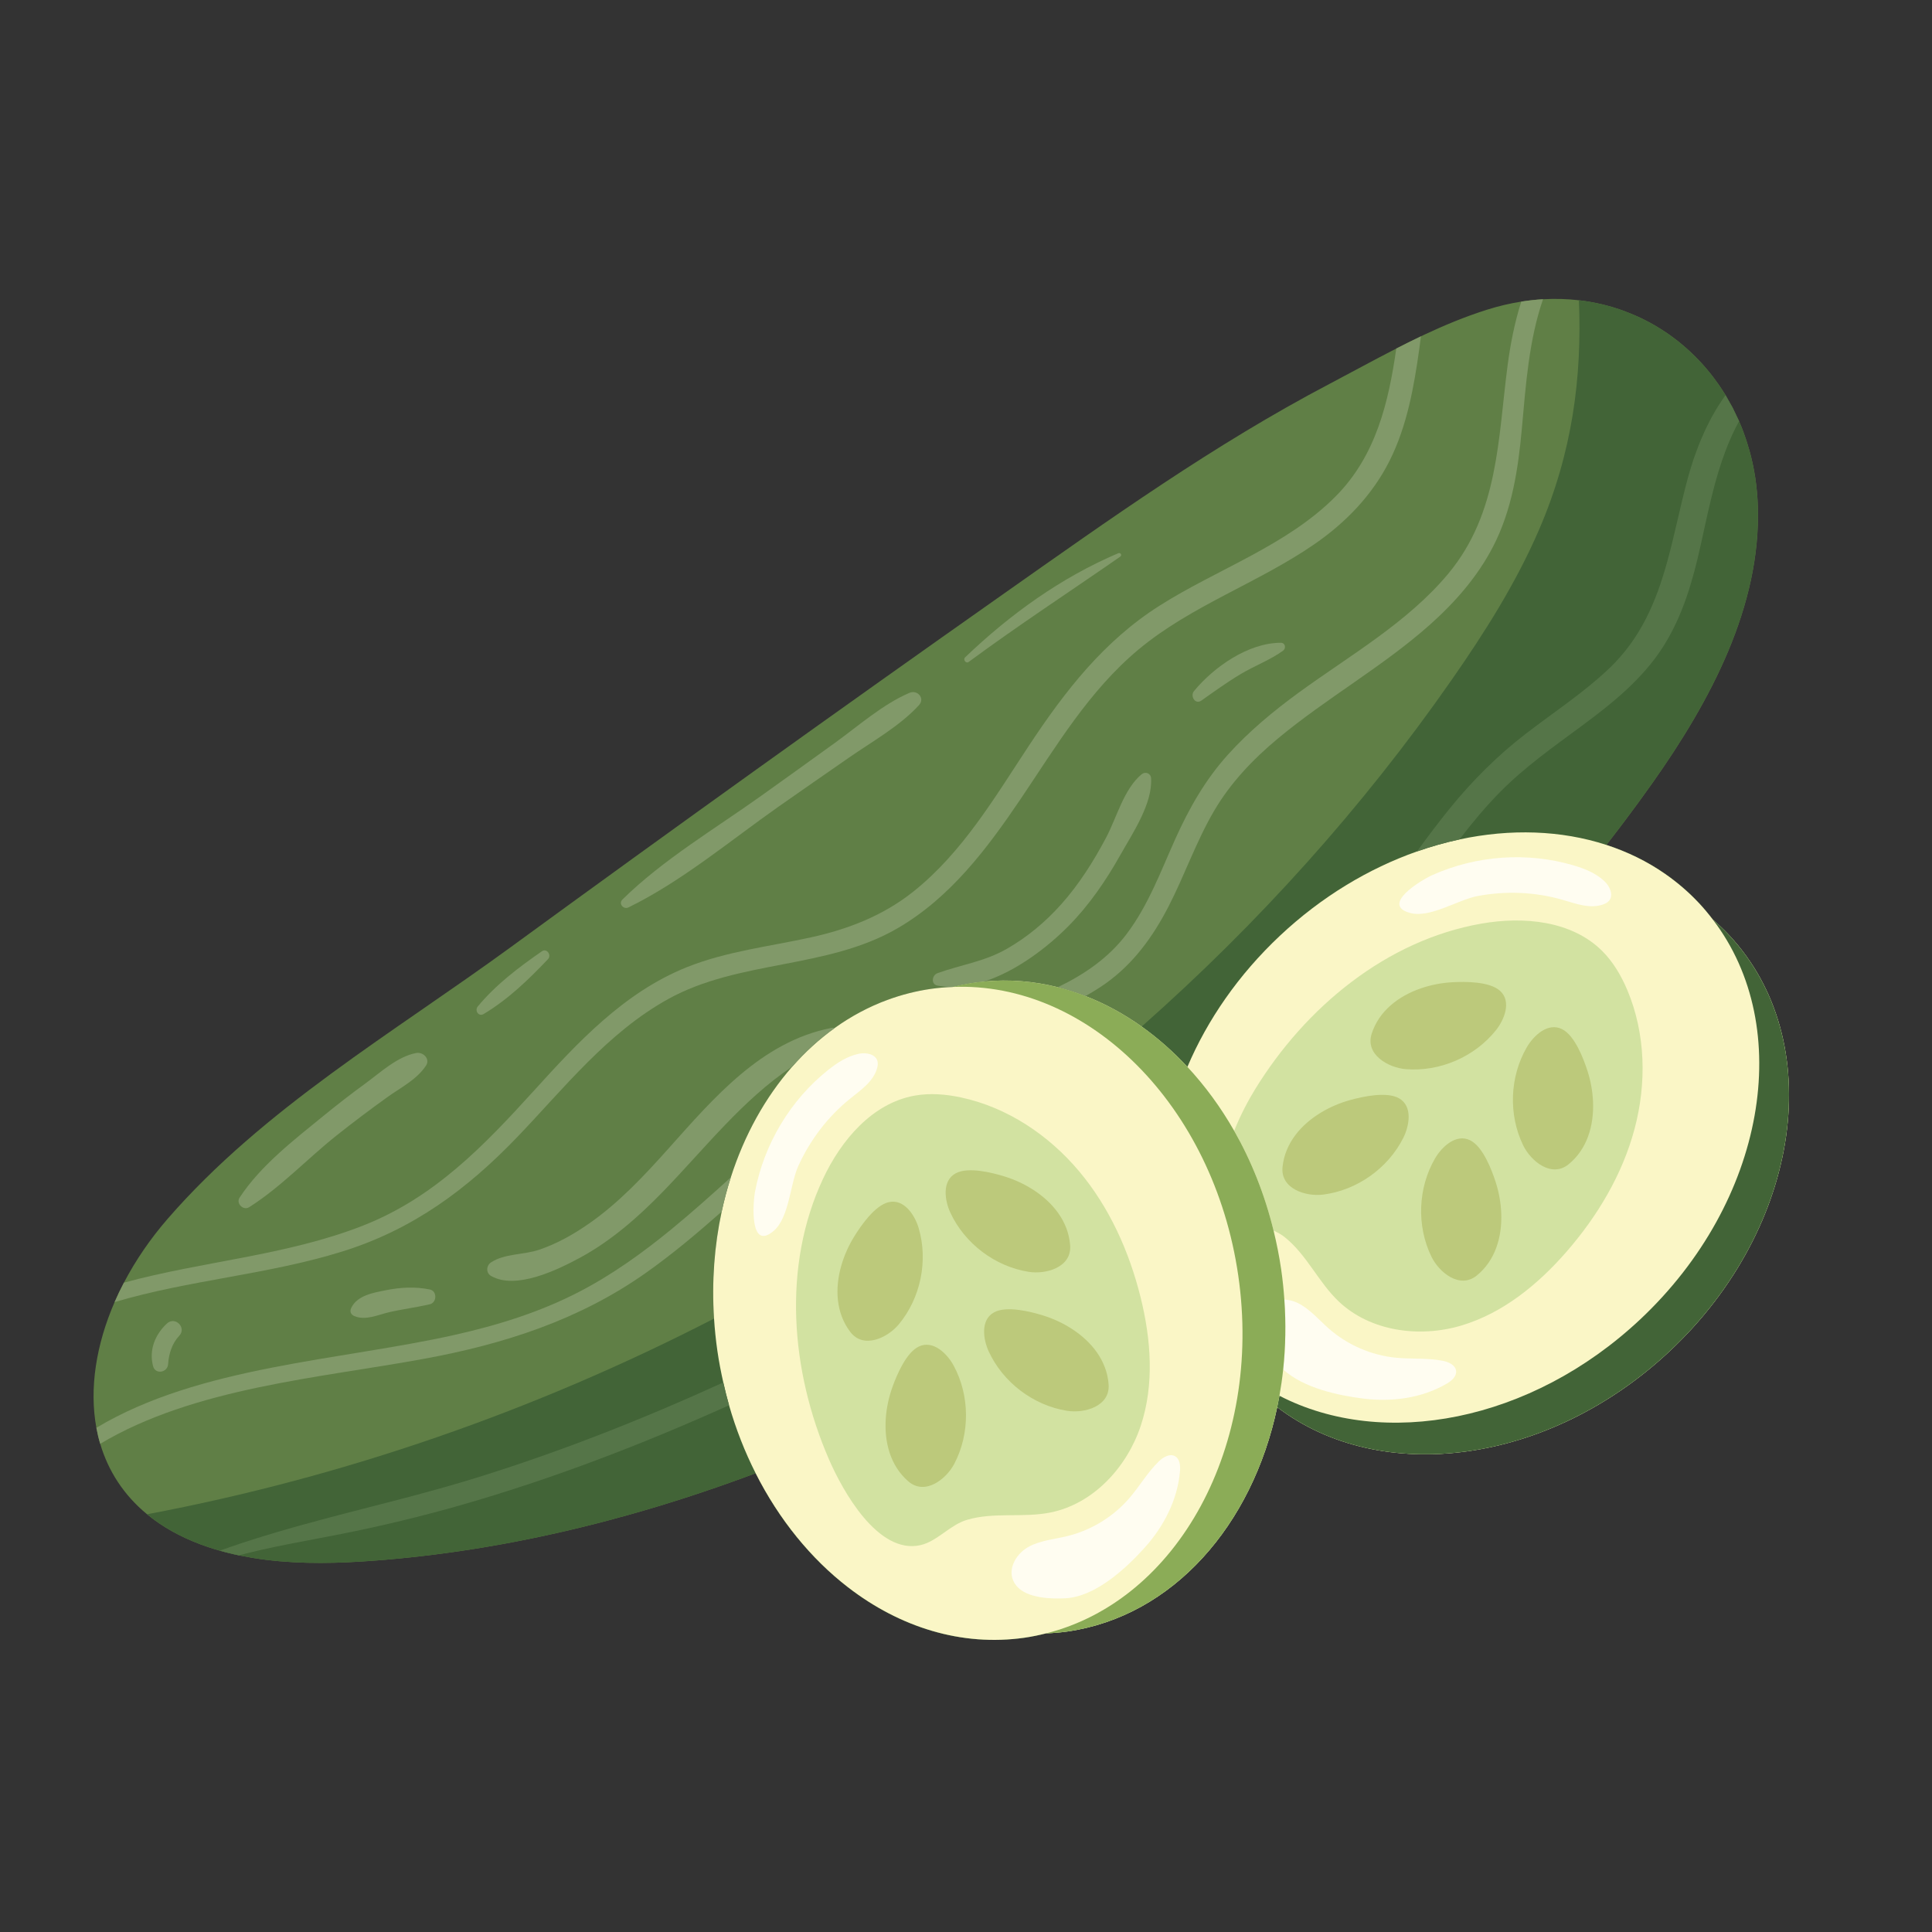 <?xml version="1.0" encoding="utf-8"?>
<!-- Generator: Adobe Illustrator 27.5.0, SVG Export Plug-In . SVG Version: 6.00 Build 0)  -->
<svg version="1.1" id="Capa_1" xmlns="http://www.w3.org/2000/svg" xmlns:xlink="http://www.w3.org/1999/xlink" x="0px" y="0px"
	 viewBox="0 0 2122 2122" style="enable-background:new 0 0 2122 2122;" xml:space="preserve">
<rect x="0" y="0" width="2122" height="2122" fill="#333333" stroke="none"/>
<path style="fill:#607F46;" d="M1898.652,1026.575c-5.512-5.866-11.333-11.303-17.317-16.498
	c-4.791-6.259-9.83-12.372-15.314-18.206c-11.372-12.122-23.798-22.772-37.104-32l-0.012-0.044
	c-19.781-13.763-41.521-24.306-64.567-31.826c1.541-1.972,3.087-3.943,4.606-5.919c3.208-4.102,6.378-8.224,9.508-12.375
	c1.966-2.612,3.936-5.194,5.902-7.81c10.355-13.754,20.429-27.561,30.249-41.417c64.328-90.909,119.569-194.757,116.124-304.214
	c-0.153-5.013-0.441-10.007-0.889-14.933l-0.049-0.658l-0.036-0.19c-0.205-2.65-0.485-5.32-0.823-7.946
	c-0.599-5.199-1.388-10.3-2.309-15.372c-0.409-2.251-0.843-4.458-1.313-6.665l-0.185-0.828c-0.117-0.643-0.265-1.277-0.417-1.915
	c-0.363-1.627-0.721-3.22-1.113-4.809c-0.427-1.778-0.88-3.523-1.333-5.262c-0.317-1.174-0.631-2.343-0.987-3.537
	c-1.766-6.319-3.739-12.463-5.968-18.494c-1.593-4.419-3.347-8.78-5.223-13.052l-0.005-0.029l-0.176-0.4l-6.804-14.192
	l-7.863-13.968l-0.003-0.016l0.003-0.004c-0.001-0.003-0.003-0.004-0.005-0.007l0-0.003c-2.102-3.435-4.297-6.821-6.546-10.124
	c-0.047-0.071-0.097-0.137-0.144-0.207c-0.108-0.158-0.22-0.312-0.328-0.47c-0.381-0.555-0.762-1.109-1.152-1.651
	c-1.581-2.266-3.228-4.522-4.896-6.709c-0.254-0.341-0.503-0.663-0.754-0.99c-0.178-0.232-0.352-0.467-0.531-0.698
	c-0.023-0.03-0.046-0.061-0.069-0.091c-2.156-2.792-4.368-5.51-6.641-8.181c-0.149-0.183-0.313-0.352-0.464-0.533
	c-0.356-0.416-0.718-0.826-1.077-1.239c-0.27-0.304-0.524-0.622-0.802-0.922c-1.128-1.291-2.251-2.548-3.364-3.771
	c-0.724-0.788-1.484-1.539-2.219-2.316c-0.793-0.838-1.587-1.674-2.393-2.498c-1.881-1.927-3.808-3.801-5.754-5.654
	c-0.861-0.819-1.704-1.658-2.577-2.463c-0.024-0.022-0.046-0.045-0.07-0.067c-0.999-0.945-2.027-1.886-3.126-2.816
	c-1.393-1.268-2.856-2.499-4.33-3.728c-0.534-0.448-1.06-0.905-1.598-1.348c-1.233-1.018-2.466-2.037-3.721-3.025
	c-1.325-1.052-2.645-2.075-3.993-3.055c-0.295-0.24-0.61-0.456-0.917-0.683c-0.269-0.201-0.538-0.403-0.808-0.601
	c-0.047-0.035-0.093-0.071-0.14-0.105c-1.157-0.882-2.341-1.73-3.559-2.572c-0.711-0.502-1.454-0.994-2.163-1.496
	c-0.898-0.613-1.815-1.196-2.719-1.8c-0.638-0.423-1.272-0.85-1.914-1.267c-0.282-0.18-0.551-0.376-0.835-0.553
	c-0.506-0.341-1.055-0.702-1.595-1.038c-1.822-1.13-3.642-2.256-5.522-3.343c-0.402-0.238-0.8-0.461-1.2-0.692
	c-0.327-0.19-0.655-0.379-0.984-0.567c-0.422-0.242-0.847-0.493-1.27-0.733c-0.77-0.458-1.535-0.887-2.295-1.276
	c-0.645-0.346-1.293-0.697-1.941-1.043c-1.285-0.711-2.566-1.357-3.86-1.989c-0.724-0.368-1.452-0.726-2.181-1.087
	c-0.972-0.48-1.942-0.963-2.922-1.436c-1.323-0.653-2.707-1.267-4.054-1.886c-0.408-0.182-0.833-0.327-1.242-0.506
	c-3.556-1.573-7.167-3.038-10.821-4.419c-0.54-0.204-1.056-0.453-1.599-0.653c-0.172-0.068-0.352-0.124-0.525-0.19
	c-0.232-0.085-0.463-0.169-0.695-0.253c-0.123-0.041-0.239-0.094-0.364-0.132c-1.398-0.511-2.828-1.013-4.217-1.461
	c-1.352-0.449-2.707-0.902-4.054-1.321l-0.329-0.102c-0.755-0.252-1.52-0.478-2.282-0.708c-0.118-0.035-0.234-0.074-0.352-0.109
	c-0.225-0.069-0.455-0.142-0.678-0.21c-1.742-0.512-3.478-0.994-5.25-1.467c-1.559-0.448-3.14-0.823-4.76-1.228l-0.499-0.107
	c-0.141-0.034-0.288-0.062-0.43-0.096c-0.465-0.111-0.936-0.206-1.402-0.314c-1.509-0.351-3.019-0.705-4.545-1.018
	c-2.176-0.439-4.351-0.872-6.553-1.267c-0.004,0-0.009-0.001-0.012-0.003c-0.38-0.067-0.766-0.121-1.147-0.186
	c-1.827-0.316-3.662-0.624-5.499-0.893c-2.117-0.312-4.231-0.594-6.37-0.833c-12.782-1.496-25.947-1.89-39.381-1.111
	c-7.859,0.429-15.844,1.315-23.898,2.577c-12.495,1.973-25.148,4.965-37.954,9.013c-23.562,7.464-46.382,16.916-68.767,27.45
	c-1.174,0.545-2.312,1.082-3.479,1.661c-9.111,4.341-18.124,8.828-27.081,13.442c-24.843,12.702-49.274,26.163-73.778,39.04
	c-126.219,66.309-241.332,148.55-357.279,230.182c-181.79,128.019-362.45,257.529-541.95,388.516
	c-128.614,93.817-271.154,176.794-376.516,298.172c-19.072,21.973-35.249,45.681-48.002,70.09
	c-3.705,7.045-7.12,14.168-10.219,21.33c-20.268,46.611-27.975,94.82-20.022,138.07c1.118,5.969,2.49,11.82,4.222,17.578
	c8.719,29.471,25.498,56.019,51.44,77.383c2.248,1.852,4.564,3.665,6.95,5.437c16.701,12.403,36.801,22.81,60.585,30.743
	c4.017,1.34,8.136,2.607,12.36,3.805c0.007-0.003,0.016-0.005,0.023-0.008l0.028,0.018l0.034-0.005c1.961,0.575,3.981,1.101,6,1.632
	c1.014,0.283,2.022,0.526,3.062,0.77c2.127,0.546,4.319,1.077,6.507,1.574c0.928,0.195,1.898,0.419,2.86,0.609
	c0.862,0.209,1.685,0.39,2.543,0.565l0.032-0.005c0.646,0.151,1.286,0.263,1.924,0.38c4.212,0.862,8.48,1.647,12.872,2.373
	c39.566,6.49,80.37,6.543,120.424,3.985c8.731-0.555,17.476-1.218,26.212-1.939c8.969-0.765,17.953-1.632,26.952-2.602
	c4.285-0.448,8.529-0.921,12.767-1.422c3.639-0.395,7.235-0.848,10.836-1.272c5.542-0.706,11.118-1.422,16.682-2.197
	c4.059-0.541,8.115-1.111,12.163-1.71c6.833-0.979,13.683-2.056,20.5-3.128c3.306-0.531,6.606-1.097,9.905-1.666
	c2.068-0.341,4.136-0.682,6.234-1.062c1.902-0.312,3.832-0.662,5.761-1.013c1.902-0.312,3.832-0.663,5.727-1.009
	c4.492-0.814,8.977-1.661,13.464-2.509c5.377-1.043,10.755-2.085,16.156-3.201c3.976-0.819,7.922-1.603,11.89-2.456
	c3.971-0.853,7.939-1.705,11.903-2.592c3.508-0.736,7.04-1.545,10.536-2.344c3.372-0.745,6.736-1.52,10.095-2.329
	c4.716-1.091,9.389-2.236,14.092-3.391c4.773-1.164,9.577-2.333,14.37-3.571c4.334-1.116,8.699-2.241,13.062-3.396
	c7.674-2.027,15.369-4.122,23.055-6.276c2.261-0.614,4.548-1.257,6.831-1.939c5.756-1.608,11.535-3.289,17.271-4.994
	c4.892-1.452,9.813-2.943,14.724-4.463c5.213-1.578,10.387-3.182,15.581-4.853c2.309-0.721,4.614-1.466,6.919-2.217
	c2.57-0.799,5.101-1.627,7.659-2.49c4.675-1.51,9.31-3.05,13.939-4.618c4.923-1.657,9.812-3.308,14.692-5.023
	c4.882-1.681,9.761-3.396,14.633-5.145c4.65-1.642,9.296-3.313,13.934-5.018l0.677-0.254c4.329-1.582,8.678-3.205,13.005-4.843
	c25.779,51.006,60.795,93.896,101.499,125.286c56.855,43.874,124.787,65.335,194.048,55.342c7.96-1.151,15.746-2.801,23.427-4.724
	c7.879-0.334,15.782-0.956,23.71-2.102c115.709-16.726,202.922-116.748,230.177-246.373
	c113.942,86.896,298.432,63.172,431.43-61.812C1979.123,1347.573,2007.966,1142.896,1898.652,1026.575z"/>
<path style="fill:#426437;" d="M1898.652,1026.575c-5.512-5.866-11.333-11.303-17.317-16.498
	c-4.791-6.259-9.83-12.372-15.314-18.206c-11.372-12.122-23.798-22.772-37.104-32l-0.012-0.044
	c-19.781-13.763-41.521-24.306-64.567-31.826c1.541-1.972,3.087-3.943,4.606-5.919c3.208-4.102,6.378-8.224,9.508-12.375
	c1.966-2.612,3.936-5.194,5.902-7.81c10.355-13.754,20.429-27.561,30.249-41.417c64.328-90.909,119.569-194.757,116.124-304.214
	c-0.153-5.013-0.441-10.007-0.889-14.933l-0.049-0.658l-0.036-0.19c-0.205-2.65-0.485-5.32-0.823-7.946
	c-0.599-5.199-1.388-10.3-2.309-15.372c-0.409-2.251-0.843-4.458-1.313-6.665l-0.185-0.828c-0.117-0.643-0.265-1.277-0.417-1.915
	c-0.363-1.627-0.721-3.22-1.113-4.809c-0.427-1.778-0.88-3.523-1.333-5.262c-0.317-1.174-0.631-2.343-0.987-3.537
	c-1.766-6.319-3.739-12.463-5.968-18.494c-1.593-4.419-3.347-8.78-5.223-13.052l-0.005-0.029l-0.176-0.4l-6.804-14.192
	l-7.863-13.968l-0.003-0.016l0.003-0.004c-0.001-0.003-0.003-0.004-0.005-0.007l0-0.003c-2.102-3.435-4.297-6.821-6.546-10.124
	c-0.047-0.071-0.097-0.137-0.144-0.207c-0.108-0.158-0.22-0.312-0.328-0.47c-0.381-0.555-0.762-1.109-1.152-1.651
	c-1.581-2.266-3.228-4.522-4.896-6.709c-0.254-0.341-0.503-0.663-0.754-0.99c-0.178-0.232-0.352-0.467-0.531-0.698
	c-0.023-0.03-0.046-0.061-0.069-0.091c-2.156-2.792-4.368-5.51-6.641-8.181c-0.149-0.183-0.313-0.352-0.464-0.533
	c-0.356-0.416-0.718-0.826-1.077-1.239c-0.27-0.304-0.524-0.622-0.802-0.922c-1.128-1.291-2.251-2.548-3.364-3.771
	c-0.724-0.788-1.484-1.539-2.219-2.316c-0.793-0.838-1.587-1.674-2.393-2.498c-1.881-1.927-3.808-3.801-5.754-5.654
	c-0.861-0.819-1.704-1.658-2.577-2.463c-0.024-0.022-0.046-0.045-0.07-0.067c-0.999-0.945-2.027-1.886-3.126-2.816
	c-1.393-1.268-2.856-2.499-4.33-3.728c-0.534-0.448-1.06-0.905-1.598-1.348c-1.233-1.018-2.466-2.037-3.721-3.025
	c-1.325-1.052-2.645-2.075-3.993-3.055c-0.295-0.24-0.61-0.456-0.917-0.683c-0.269-0.201-0.538-0.403-0.808-0.601
	c-0.047-0.035-0.093-0.071-0.14-0.105c-1.157-0.882-2.341-1.73-3.559-2.572c-0.711-0.502-1.454-0.994-2.163-1.496
	c-0.898-0.613-1.815-1.196-2.719-1.8c-0.638-0.423-1.272-0.85-1.914-1.267c-0.282-0.18-0.551-0.376-0.835-0.553
	c-0.506-0.341-1.055-0.702-1.595-1.038c-1.822-1.13-3.642-2.256-5.522-3.343c-0.402-0.238-0.8-0.461-1.2-0.692
	c-0.327-0.19-0.655-0.379-0.984-0.567c-0.422-0.242-0.847-0.493-1.27-0.733c-0.77-0.458-1.535-0.887-2.295-1.276
	c-0.645-0.346-1.293-0.697-1.941-1.043c-1.285-0.711-2.566-1.357-3.86-1.989c-0.724-0.368-1.452-0.726-2.181-1.087
	c-0.972-0.48-1.942-0.963-2.922-1.436c-1.323-0.653-2.707-1.267-4.054-1.886c-0.408-0.182-0.833-0.327-1.242-0.506
	c-3.556-1.573-7.167-3.038-10.821-4.419c-0.54-0.204-1.056-0.453-1.599-0.653c-0.172-0.068-0.352-0.124-0.525-0.19
	c-0.232-0.085-0.463-0.169-0.695-0.253c-0.123-0.041-0.239-0.094-0.364-0.132c-1.398-0.511-2.828-1.013-4.217-1.461
	c-1.352-0.449-2.707-0.902-4.054-1.321l-0.329-0.102c-0.755-0.252-1.52-0.478-2.282-0.708c-0.118-0.035-0.234-0.074-0.352-0.109
	c-0.225-0.069-0.455-0.142-0.678-0.21c-1.742-0.512-3.478-0.994-5.25-1.467c-1.559-0.448-3.14-0.823-4.76-1.228l-0.499-0.107
	c-0.141-0.034-0.288-0.062-0.43-0.096c-0.465-0.111-0.936-0.206-1.402-0.314c-1.509-0.351-3.019-0.705-4.545-1.018
	c-2.176-0.439-4.351-0.872-6.553-1.267c-0.004,0-0.009-0.001-0.012-0.003c-0.38-0.067-0.766-0.121-1.147-0.186
	c-1.827-0.316-3.662-0.624-5.499-0.893c-2.117-0.312-4.231-0.594-6.37-0.833c3.493,84.365-7.047,166.962-43.822,252.136
	c-25.209,58.392-59.605,112.741-96.258,165.276c-97.184,139.384-211.907,266.949-340.139,380.31
	c-19.504-13.875-40.193-25.132-61.702-33.498c-9.985-3.884-20.14-7.142-30.442-9.73c-26.178-6.576-53.24-8.869-80.61-6.284
	c-3.858,0.364-7.716,0.744-11.583,1.303c-7.955,1.15-15.736,2.797-23.412,4.717c-0.008,0.001-0.016,0.004-0.025,0.006
	c-7.879,0.335-15.782,0.957-23.71,2.103c-16.448,2.363-32.3,6.436-47.491,12.039l-0.044-0.015
	c-20.678,7.598-40.116,18.036-58.106,30.899c-16.943,12.113-32.572,26.409-46.738,42.525
	c-29.489,33.546-52.529,75.056-67.441,121.626c-3.907,12.202-7.246,24.749-10.003,37.592c-7.969,37.117-11.023,76.673-8.386,117.443
	c-195.582,100.805-405.943,174.134-622.752,214.946c2.248,1.852,4.564,3.665,6.95,5.437c16.701,12.403,36.801,22.81,60.585,30.743
	c4.017,1.34,8.136,2.607,12.36,3.805c0.007-0.003,0.016-0.005,0.023-0.008l0.028,0.018l0.034-0.005c1.961,0.575,3.981,1.101,6,1.632
	c1.014,0.283,2.022,0.526,3.062,0.77c2.127,0.546,4.319,1.077,6.507,1.574c0.928,0.195,1.898,0.419,2.86,0.609
	c0.862,0.209,1.685,0.39,2.543,0.565l0.032-0.005c0.646,0.151,1.286,0.263,1.924,0.38c4.212,0.862,8.48,1.647,12.872,2.373
	c39.566,6.49,80.37,6.543,120.424,3.985c8.731-0.555,17.476-1.218,26.212-1.939c8.969-0.765,17.953-1.632,26.952-2.602
	c4.285-0.448,8.529-0.921,12.767-1.422c3.639-0.395,7.235-0.848,10.836-1.272c5.542-0.706,11.118-1.422,16.682-2.197
	c4.059-0.541,8.115-1.111,12.163-1.71c6.833-0.979,13.683-2.056,20.5-3.128c3.306-0.531,6.606-1.097,9.905-1.666
	c2.068-0.341,4.136-0.682,6.234-1.062c1.902-0.312,3.832-0.662,5.761-1.013c1.902-0.312,3.832-0.663,5.727-1.009
	c4.492-0.814,8.977-1.661,13.464-2.509c5.377-1.043,10.755-2.085,16.156-3.201c3.976-0.819,7.922-1.603,11.89-2.456
	c3.971-0.853,7.939-1.705,11.903-2.592c3.508-0.736,7.04-1.545,10.536-2.344c3.372-0.745,6.736-1.52,10.095-2.329
	c4.716-1.091,9.389-2.236,14.092-3.391c4.773-1.164,9.577-2.333,14.37-3.571c4.334-1.116,8.699-2.241,13.062-3.396
	c7.674-2.027,15.369-4.122,23.055-6.276c2.261-0.614,4.548-1.257,6.831-1.939c5.756-1.608,11.535-3.289,17.271-4.994
	c4.892-1.452,9.813-2.943,14.724-4.463c5.213-1.578,10.387-3.182,15.581-4.853c2.309-0.721,4.614-1.466,6.919-2.217
	c2.57-0.799,5.101-1.627,7.659-2.49c4.675-1.51,9.31-3.05,13.939-4.618c4.923-1.657,9.812-3.308,14.692-5.023
	c4.882-1.681,9.761-3.396,14.633-5.145c4.65-1.642,9.296-3.313,13.934-5.018l0.677-0.254c4.329-1.582,8.678-3.205,13.005-4.843
	c25.779,51.006,60.795,93.896,101.499,125.286c56.855,43.874,124.787,65.335,194.048,55.342c7.96-1.151,15.746-2.801,23.427-4.724
	c7.879-0.334,15.782-0.956,23.71-2.102c115.709-16.726,202.922-116.748,230.177-246.373
	c113.942,86.896,298.432,63.172,431.43-61.812C1979.123,1347.573,2007.966,1142.896,1898.652,1026.575z"/>
<path style="fill:#FAF6C6;" d="M1898.652,1026.575c-5.512-5.866-11.333-11.303-17.317-16.498
	c-4.791-6.259-9.83-12.372-15.314-18.206c-11.372-12.122-23.798-22.772-37.104-32l-0.012-0.044
	c-19.781-13.763-41.521-24.306-64.567-31.826c-49.546-16.167-105.25-18.017-161.349-5.999c-15.577,3.337-31.176,7.73-46.684,13.196
	c-52.964,18.664-104.805,49.623-150.549,92.605c-45.58,42.84-79.663,92.47-101.584,143.99
	c-15.566-16.741-32.385-31.598-50.219-44.284c-19.504-13.875-40.193-25.132-61.702-33.498c-9.985-3.884-20.14-7.142-30.442-9.73
	c-26.178-6.576-53.24-8.869-80.61-6.284c-3.858,0.364-7.716,0.744-11.583,1.303c-7.955,1.15-15.736,2.797-23.412,4.717
	c-0.008,0.001-0.016,0.004-0.025,0.006c-7.879,0.335-15.782,0.957-23.71,2.103c-16.448,2.363-32.3,6.436-47.491,12.039l-0.044-0.015
	c-20.678,7.598-40.116,18.036-58.106,30.899c-16.943,12.113-32.572,26.409-46.738,42.525
	c-29.489,33.546-52.529,75.056-67.441,121.626c-3.907,12.202-7.246,24.749-10.003,37.592c-7.969,37.117-11.023,76.673-8.386,117.443
	c0.761,11.761,1.952,23.612,3.676,35.541c1.701,11.762,3.93,23.279,6.484,34.62c1.907,8.469,3.965,16.858,6.323,25.07
	c7.571,26.37,17.424,51.352,29.197,74.648c25.779,51.006,60.795,93.896,101.499,125.286
	c56.855,43.874,124.787,65.335,194.048,55.342c7.96-1.151,15.746-2.801,23.427-4.724c7.879-0.334,15.782-0.956,23.71-2.102
	c115.709-16.726,202.922-116.748,230.177-246.373c113.942,86.896,298.432,63.172,431.43-61.812
	C1979.123,1347.573,2007.966,1142.896,1898.652,1026.575z"/>
<path style="fill:#819969;" d="M709.731,1397.809c29.136-20.611,56.289-43.509,82.914-67.016
	c2.757-12.843,6.096-25.39,10.003-37.592c-21.453,19.415-42.993,38.733-65.392,57.077c-31.535,25.832-64.789,49.749-101.257,68.643
	c-43.099,22.324-89.727,36.76-137.118,47.357c-125.361,28.068-279.888,34.056-393.035,101.944c1.118,5.969,2.49,11.82,4.222,17.578
	c103.15-61.623,240.282-72.185,355.388-93.315C553.727,1476.294,636.364,1449.712,709.731,1397.809z"/>
<path style="fill:#819969;" d="M1590.96,629.791c-44.692,53.866-108.409,90.017-164.677,131.055
	c-28.007,20.443-54.587,42.523-77.703,68.151c-24.748,27.42-42.468,58.738-57.442,91.912
	c-16.119,35.771-29.752,73.315-53.842,105.125c-19.755,26.073-46.274,44.243-75.488,58.247c10.302,2.587,20.457,5.846,30.442,9.73
	c7.413-4.153,14.681-8.576,21.669-13.507c30.945-21.87,52.458-51.79,69.391-84.589c17.822-34.524,30.394-71.474,50.092-105.14
	c17.995-30.738,42.453-56.546,70.068-79.542c53.586-44.628,115.445-79.084,167.505-125.491
	c27.596-24.619,51.934-52.594,68.809-85.15c20.88-40.219,27.674-85.145,31.683-129.306c4.336-47.863,7.776-97.822,23.323-142.611
	c-7.859,0.429-15.844,1.315-23.898,2.577c-7.505,23.391-12.068,47.678-15.05,70.25
	C1645.323,481.543,1646.017,563.365,1590.96,629.791z"/>
<path style="fill:#819969;" d="M568.521,1248.469c51.118-53.305,98.986-114.484,165.291-151.137
	c78.141-43.215,173.973-32.711,251.488-77.471c58.538-33.822,99.067-88.093,135.72-142.319
	c38.787-57.437,75.04-118.791,129.459-164.141c57.686-48.161,131.16-72.979,192.867-115.469
	c34.975-24.098,64.12-54.368,82.94-91.927c19.267-38.499,26.76-81.262,32.631-123.137c0.628-4.492,1.223-8.979,1.778-13.491
	c-9.111,4.341-18.124,8.828-27.081,13.442c-8.49,58.87-22.146,117.286-66.176,161.939
	c-53.729,54.441-130.092,79.985-193.999,120.584c-61.262,38.889-103.723,93.876-142.785,152.823
	c-37.568,56.75-73.108,117.876-127.737,161.306c-32.857,26.1-70.857,40.93-111.958,50.017
	c-45.732,10.095-92.899,15.308-136.628,32.833c-69.16,27.751-120.017,82.865-168.385,136.171
	c-54.558,60.102-109.264,117.11-187.457,147.732c-84.16,32.959-175.663,38.923-262.402,62.597
	c-3.705,7.045-7.12,14.168-10.219,21.33c82.076-24.39,168.636-30.115,250.46-55.689
	C454.021,1350.175,513.473,1305.873,568.521,1248.469z"/>
<path style="fill:#557548;" d="M262.56,1708.308l0.032-0.01c1.9-0.511,3.769-1.013,5.674-1.491c2.694-0.692,5.386-1.379,8.085-2.032
	c7.705-1.866,15.433-3.601,23.176-5.237c1.586-0.356,3.177-0.678,4.768-0.999c4.702-0.984,9.374-1.934,14.054-2.85
	c6.904-1.354,13.812-2.675,20.752-4c2.99-0.575,5.944-1.145,8.938-1.691c8.906-1.681,17.837-3.4,26.731-5.15
	c44.382-8.819,88.282-19.342,131.758-31.815c100.77-28.861,198.723-66.568,294.214-109.567c-2.357-8.212-4.416-16.6-6.323-25.07
	c-88.111,40.211-178.354,75.877-270.705,104.541c-5.856,1.827-11.722,3.591-17.561,5.311c-1.727,0.516-3.465,1.015-5.202,1.521
	c-1.967,0.575-3.933,1.157-5.892,1.724c-1.652,0.47-3.302,0.941-4.952,1.413c-0.792,0.226-1.586,0.453-2.378,0.678
	c-0.106,0.03-0.211,0.06-0.317,0.091c-2.582,0.735-5.135,1.432-7.684,2.158c-1.586,0.44-3.182,0.868-4.77,1.304
	c-3.062,0.841-6.128,1.68-9.201,2.516c-1.25,0.339-2.491,0.683-3.744,1.023c-1.138,0.307-2.283,0.603-3.422,0.907
	c-5.461,1.46-10.928,2.904-16.413,4.354c-0.515,0.136-1.026,0.273-1.542,0.409c-0.358,0.094-0.714,0.185-1.071,0.279
	c-5.719,1.497-11.416,2.989-17.144,4.461c-0.12,0.031-0.24,0.063-0.36,0.094c-0.04,0.01-0.08,0.02-0.121,0.031
	c-3.047,0.784-6.127,1.573-9.172,2.351c-4.3,1.111-8.6,2.227-12.899,3.338c-5.946,1.51-11.854,3.05-17.795,4.589
	c-2.953,0.77-5.939,1.544-8.891,2.314c-2.221,0.581-4.44,1.172-6.66,1.755c-1.363,0.358-2.726,0.717-4.089,1.078
	c-1.796,0.474-3.594,0.94-5.388,1.42c-1.09,0.29-2.174,0.594-3.263,0.884c-6.321,1.688-12.63,3.405-18.93,5.134
	c-1.989,0.546-3.991,1.071-5.977,1.621c-4.475,1.277-8.957,2.519-13.428,3.83c-0.133,0.038-0.265,0.078-0.398,0.116
	c-2.867,0.809-5.724,1.656-8.584,2.498c-1.347,0.397-2.697,0.777-4.044,1.177l-0.78,0.243c-0.612,0.182-1.219,0.372-1.831,0.553
	c-3.219,0.956-6.43,1.924-9.642,2.911c-0.758,0.233-1.517,0.451-2.276,0.687c-2.276,0.693-4.536,1.424-6.799,2.14
	c-2.016,0.636-4.036,1.26-6.055,1.905c-0.288,0.092-0.576,0.18-0.865,0.272c-3.05,0.984-6.071,1.963-9.116,2.981
	c-1.054,0.347-2.109,0.717-3.166,1.07c-1.925,0.642-3.847,1.288-5.766,1.948c-0.626,0.215-1.257,0.419-1.881,0.636
	c-2.46,0.848-4.884,1.686-7.337,2.563c-1.035,0.351-2.07,0.707-3.101,1.092c-0.814,0.249-1.583,0.555-2.392,0.833l0.01,0.006
	l0.028,0.018l0.034-0.005c1.961,0.575,3.981,1.101,6,1.632c1.014,0.283,2.022,0.526,3.062,0.77c2.127,0.546,4.319,1.077,6.507,1.574
	c0.928,0.195,1.898,0.419,2.86,0.609c0.862,0.209,1.685,0.39,2.543,0.565l0.032-0.005L262.56,1708.308z"/>
<path style="fill:#557548;" d="M1894.516,434.975c-0.796,1.106-1.585,2.246-2.343,3.377l-0.246,0.346l-0.302,0.419
	c-0.911,1.338-1.758,2.7-2.626,4.055c-0.44,0.686-0.9,1.365-1.331,2.053c-0.162,0.259-0.338,0.512-0.499,0.771
	c-1.07,1.691-2.132,3.405-3.121,5.145c-0.658,1.086-1.274,2.198-1.895,3.306c-0.243,0.433-0.503,0.854-0.74,1.29
	c-0.034,0.062-0.072,0.122-0.105,0.184c-0.602,1.038-1.167,2.1-1.762,3.172c-0.641,1.213-1.308,2.46-1.941,3.703
	c-0.391,0.746-0.748,1.521-1.128,2.275c-0.525,1.042-1.046,2.089-1.559,3.143c-0.448,0.921-0.918,1.82-1.362,2.748
	c-0.573,1.203-1.141,2.431-1.674,3.659c-0.107,0.232-0.193,0.469-0.299,0.701c-2.148,4.693-4.185,9.42-6.037,14.183
	c-1.506,3.825-2.933,7.698-4.266,11.523c-0.201,0.572-0.389,1.141-0.587,1.713c-0.317,0.915-0.64,1.833-0.94,2.745
	c-0.353,1.092-0.704,2.183-1.055,3.279c-0.075,0.228-0.136,0.453-0.21,0.68c-0.782,2.383-1.498,4.756-2.204,7.128
	c-0.198,0.664-0.422,1.332-0.616,1.994c-0.446,1.487-0.852,2.963-1.257,4.44c-0.122,0.443-0.259,0.89-0.378,1.333
	c-8.455,30.946-14.497,62.536-22.959,92.993c-11.975,43.1-28.804,83.927-64.244,117.419c-27.898,26.368-60.336,47.581-90.765,70.986
	c-31.452,24.19-59.109,51.874-83.876,82.412c-12.452,15.363-24.299,31.121-35.885,47.049c15.509-5.466,31.107-9.859,46.684-13.196
	c14.012-18.322,28.767-36.106,45.054-52.552c26.921-27.181,58.122-49.169,88.909-71.912c33.764-24.906,67.286-51.893,89.764-87.294
	c21.769-34.173,32.682-72.882,41.271-111.698c1.577-7.22,3.167-14.543,4.814-21.944c1.069-4.906,2.158-9.881,3.32-14.835
	c0.962-4.356,1.998-8.692,3.065-13.033c0.171-0.76,0.348-1.486,0.553-2.256c0.709-2.914,1.449-5.837,2.224-8.765
	c1.225-4.799,2.555-9.588,3.951-14.387c0.502-1.779,1.035-3.571,1.576-5.325c2.3-7.586,4.818-15.108,7.603-22.48
	c0.653-1.715,1.303-3.425,1.995-5.106c0.326-0.858,0.658-1.681,1.016-2.543c0.445-1.14,0.931-2.26,1.415-3.376
	c0.833-2.042,1.703-4.059,2.648-6.051l0.168-0.4c1.181-2.567,2.37-5.106,3.667-7.63c1.276-2.621,2.66-5.228,4.08-7.81l-0.005-0.029
	l-0.176-0.4l-6.804-14.192l-7.863-13.968l-0.144,0.192L1894.516,434.975z"/>
<path style="fill:#819969;" d="M467.887,1170.429c4.955-7.46-3.199-15.255-10.67-13.876c-20.911,3.854-39.5,21.549-56.441,33.866
	c-15.578,11.328-30.765,23.177-45.692,35.347c-32.375,26.402-68.875,54.445-91.929,89.637c-4.21,6.426,4.122,14.557,10.511,10.509
	c34.648-21.934,64.124-53.427,96.224-78.962c18.051-14.364,36.541-28.219,55.255-41.705
	C440.197,1194.399,457.515,1186.048,467.887,1170.429z"/>
<path style="fill:#819969;" d="M531.156,1113.781c26.821-16.015,49.445-37.856,70.755-60.346c4.121-4.346-1.335-12.341-6.668-8.644
	c-25.5,17.681-50.545,36.57-70.504,60.673C521.1,1109.858,525.668,1117.059,531.156,1113.781z"/>
<path style="fill:#819969;" d="M183.335,1453.683c-13.153,12.263-19.869,29.174-15.209,46.875c2.505,9.5,15.941,6.991,16.526-2.237
	c0.714-11.264,4.331-22.855,12.193-31.133C205.332,1458.253,192.334,1445.288,183.335,1453.683z"/>
<path style="fill:#819969;" d="M690.296,996.636c58.202-28.443,111.488-73.12,164.382-110.363
	c25.669-18.071,51.515-35.859,77.279-53.793c25.476-17.74,56.399-35.001,77.376-57.958c6.98-7.635-1.712-17.252-10.443-13.535
	c-29.194,12.443-56.49,36.628-82.19,55.186c-26.821,19.362-53.693,38.646-80.612,57.881c-50.672,36.209-108,70.163-152.46,113.939
	C678.996,992.558,684.849,999.301,690.296,996.636z"/>
<path style="fill:#819969;" d="M1063.923,727.038c54.378-40.146,110.967-77.087,166.458-115.629c2.351-1.637,0.351-4.858-2.2-3.766
	c-63.104,26.918-118.782,67.074-168.158,114.343C1057.453,724.446,1060.927,729.25,1063.923,727.038z"/>
<path style="fill:#819969;" d="M912.754,1129.089c-76.207,15.06-128.582,76.526-177.965,131.776
	c-26.926,30.124-54.835,60.117-88.19,83.269c-16.804,11.669-34.801,21.842-54.229,28.443c-17.245,5.856-37.873,4.044-53.03,13.954
	c-5.32,3.479-5.817,11.513,0,14.879c27.113,15.713,73.001-6.626,97.805-20.058c34.151-18.499,64.066-44.76,90.982-72.497
	c46.299-47.706,87.196-100.737,141.964-137.28c14.166-16.116,29.796-30.412,46.738-42.525
	C915.61,1128.81,914.254,1128.792,912.754,1129.089z"/>
<path style="fill:#819969;" d="M472.123,1416.299c-16.45-3.323-32.173-2.412-48.614,0.858c-13.654,2.709-31.474,5.768-37.851,19.654
	c-1.752,3.81-0.212,7.113,3.537,8.692c12.397,5.223,25.637-1.325,37.975-4.19c14.901-3.464,30.061-5.306,44.952-8.794
	C479.99,1430.676,480.294,1417.95,472.123,1416.299z"/>
<path style="fill:#819969;" d="M1230.398,939.291c13.291-23.664,35.625-56.458,33.888-84.487c-0.344-5.554-6.331-7.746-10.455-4.331
	c-19.537,16.18-27.25,47.494-38.994,69.617c-13.774,25.954-29.574,51.06-49.179,73.033c-17.308,19.401-37.328,36.18-59.939,49.082
	c-24.689,14.085-50.066,17.325-76.11,26.694c-5.966,2.148-7.42,12.18,0,13.618c5.467,1.06,11.013,1.516,16.596,1.501
	c7.676-1.92,15.457-3.567,23.412-4.717c3.867-0.559,7.725-0.939,11.583-1.303c35.446-11.532,69.379-37.616,92.334-60.831
	C1196.172,994.273,1214.673,967.281,1230.398,939.291z"/>
<path style="fill:#819969;" d="M1319.426,769.537c14.234-10.046,28.604-20.458,43.581-29.374
	c15.016-8.94,32.063-15.24,46.204-25.461c3.579-2.587,2.597-8.692-2.358-8.707c-35.691-0.097-73.752,26.646-95.478,53.106
	C1306.985,764.446,1312.763,774.239,1319.426,769.537z"/>
<path style="fill:#426437;" d="M1881.335,1010.077c90.737,118.542,57.893,309.621-79.713,438.967
	c-120.085,112.842-282.136,143.095-396.361,83.985c-0.748,4.206-1.588,8.368-2.46,12.515
	c113.942,86.896,298.432,63.172,431.43-61.812c144.891-136.161,173.734-340.838,64.421-457.159
	C1893.14,1020.709,1887.32,1015.272,1881.335,1010.077z"/>
<path style="fill:#D2E2A1;" d="M1787.437,1087.666c-6.696-15.908-15.554-31.128-27.802-43.284
	c-33.438-33.188-86.19-38.061-132.595-29.934c-104.202,18.251-193.108,91.747-248.472,181.895
	c-6.893,11.224-15.891,27.691-23.014,45.693c18.802,32.992,33.555,69.865,43.263,109.568c4.436,2.007,8.67,4.348,12.448,7.38
	c24.21,19.44,36.775,49.267,59.135,70.475c34.709,32.926,88.575,40.092,134.44,26.494c45.866-13.603,84.502-45.227,115.903-81.32
	c33.975-39.05,61.201-84.677,74.555-134.684C1808.653,1189.936,1807.517,1135.374,1787.437,1087.666z"/>
<path style="fill:#BCC97B;" d="M1677.006,1150.161c-18.86,32.375-20.417,74.197-4.01,107.888
	c8.445,17.339,31.106,35.936,49.819,20.76c20.509-16.638,27.849-42.563,26.894-68.239c-0.441-11.859-2.65-23.669-6.151-34.48
	c-4.402-13.608-13.927-38.607-27.717-45.661C1700.103,1122.37,1684.266,1137.703,1677.006,1150.161z"/>
<path style="fill:#BCC97B;" d="M1642.738,1298.243c-4.404-13.613-13.929-38.607-27.72-45.666
	c-15.739-8.054-31.574,7.274-38.833,19.737c-18.863,32.375-20.417,74.197-4.012,107.883c8.445,17.344,31.108,35.942,49.819,20.76
	c20.511-16.633,27.849-42.563,26.894-68.234C1648.446,1320.859,1646.236,1309.054,1642.738,1298.243z"/>
<path style="fill:#BCC97B;" d="M1453.331,1312.07c37.172-4.731,71.303-28.95,88.053-62.465c6.446-12.902,10.592-34.548-4.77-43.298
	c-13.461-7.669-39.588-1.944-53.386,1.832c-10.962,2.996-22.052,7.615-32.215,13.744c-22,13.272-39.666,33.618-42.346,59.888
	C1406.222,1305.741,1434.198,1314.506,1453.331,1312.07z"/>
<path style="fill:#BCC97B;" d="M1543.966,1174.287c37.339,3.104,75.766-13.476,99.122-42.777
	c8.989-11.274,17.552-31.586,4.346-43.342c-11.571-10.304-38.319-10.139-52.599-9.32c-11.345,0.653-23.153,2.865-34.368,6.748
	c-24.28,8.4-45.795,24.618-53.883,49.759C1499.206,1158.292,1524.743,1172.689,1543.966,1174.287z"/>
<path style="fill:#FFFDF1;" d="M1728.275,950.473c-50.724-15.002-106.74-10.957-154.979,10.636
	c-12.767,5.715-57.701,33.043-24.068,41.734c21.756,5.623,52.239-14.631,73.588-18.665c30.974-5.851,63.352-4.604,93.654,4.2
	c14.648,4.258,30.326,10.193,44.631,4.892c2.331-0.867,4.616-2.066,6.224-3.961c5.198-6.144,0.845-15.722-4.965-21.296
	C1753.05,959.082,1740.65,954.132,1728.275,950.473z"/>
<path style="fill:#FFFDF1;" d="M1588.975,1519.763c5.283-3.084,10.95-7.825,10.324-13.91c-0.685-6.645-8.302-10.003-14.86-11.274
	c-16.923-3.274-34.399-1.632-51.549-3.372c-26.989-2.728-53.04-14.08-73.418-31.985c-11.047-9.71-20.719-21.452-33.9-27.99
	c-4.556-2.259-9.739-3.592-14.906-3.893c1.84,26.193,1.36,51.902-1.291,76.798c22.241,20.429,60.51,28.568,88.257,32.021
	C1528.882,1540.05,1561.779,1535.641,1588.975,1519.763z"/>
<path style="fill:#8BAC57;" d="M1409.375,1504.137c2.651-24.896,3.131-50.606,1.291-76.798c-0.77-10.953-1.89-21.979-3.494-33.076
	c-2.104-14.554-4.956-28.759-8.355-42.659c-9.708-39.703-24.461-76.576-43.263-109.568c-14.814-25.996-32.134-49.544-51.381-70.243
	c-15.566-16.741-32.385-31.598-50.219-44.284c-19.504-13.875-40.193-25.132-61.702-33.498c-9.985-3.884-20.14-7.142-30.442-9.73
	c-26.178-6.576-53.24-8.869-80.61-6.284c-3.858,0.364-7.716,0.744-11.583,1.303c-7.955,1.15-15.736,2.797-23.412,4.717
	c-0.008,0.001-0.016,0.004-0.025,0.006c149.146-6.338,286.831,130.151,313.87,317.055
	c27.008,186.873-66.389,356.718-211.135,392.942c7.879-0.334,15.782-0.956,23.71-2.102
	c115.709-16.726,202.922-116.748,230.177-246.373c0.872-4.148,1.712-8.309,2.46-12.515
	C1406.95,1523.535,1408.335,1513.903,1409.375,1504.137z"/>
<path style="fill:#D2E2A1;" d="M1252.707,1424.66c-12.504-50.232-34.266-98.699-67.573-138.324
	c-33.308-39.62-78.658-69.983-129.257-80.892c-16.872-3.64-34.419-5.116-51.405-2.051c-46.36,8.361-80.609,48.779-100.565,91.454
	c-44.811,95.825-35.591,210.811,6.504,307.863c14.716,33.929,53.659,105.184,100.752,94.339
	c18.349-4.229,32.304-22.324,51.235-27.844c29.807-8.682,61.449-1.871,91.646-8.019c46.877-9.555,83.644-49.569,98.806-94.943
	C1268.015,1520.869,1264.266,1471.081,1252.707,1424.66z"/>
<path style="fill:#BCC97B;" d="M1049.845,1288.616c-15.628,8.273-12.151,30.042-6.108,43.133
	c15.706,34.017,49.075,59.279,86.08,65.16c19.05,3.025,47.281-4.872,45.579-28.906c-1.866-26.343-18.896-47.225-40.475-61.164
	c-9.968-6.441-20.909-11.406-31.774-14.738C1089.475,1287.9,1063.536,1281.366,1049.845,1288.616z"/>
<path style="fill:#BCC97B;" d="M1177.163,1459.485c-9.969-6.441-20.909-11.401-31.771-14.738
	c-13.676-4.195-39.615-10.728-53.305-3.483c-15.625,8.278-12.149,30.042-6.105,43.133c15.705,34.022,49.072,59.279,86.078,65.16
	c19.05,3.03,47.281-4.867,45.579-28.906C1215.772,1494.306,1198.741,1473.429,1177.163,1459.485z"/>
<path style="fill:#BCC97B;" d="M1047.418,1499.88c-6.869-12.677-22.224-28.487-38.207-20.925c-14,6.631-24.292,31.318-29.115,44.789
	c-3.832,10.695-6.407,22.431-7.213,34.271c-1.747,25.632,4.787,51.771,24.772,69.038c18.234,15.751,41.459-2.139,50.439-19.211
	C1065.531,1574.676,1065.27,1532.825,1047.418,1499.88z"/>
<path style="fill:#BCC97B;" d="M975.994,1320.421c-15.074,3.567-30.28,25.574-37.8,37.744c-5.973,9.666-10.933,20.604-14.188,32.02
	c-7.042,24.707-6.093,51.635,9.864,72.682c14.557,19.201,40.998,6.533,53.332-8.297c23.959-28.809,32.412-69.793,21.805-105.735
	C1004.927,1335.008,993.2,1316.343,975.994,1320.421z"/>
<path style="fill:#FFFDF1;" d="M849.775,1351.933c17.081-14.597,17.974-51.186,26.913-70.986
	c12.97-28.731,32.56-54.538,57.152-74.314c11.888-9.559,25.742-18.996,29.6-33.754c0.631-2.407,0.96-4.965,0.326-7.372
	c-2.051-7.785-12.394-9.71-20.289-8.146c-12.66,2.505-23.827,9.822-33.92,17.861c-41.378,32.95-70.192,81.159-80.173,133.057
	C826.744,1322.019,823.363,1374.501,849.775,1351.933z"/>
<path style="fill:#FFFDF1;" d="M1290.553,1599.402c-5.837-3.25-12.957,1.062-17.758,5.71c-12.39,11.981-21.067,27.24-32.324,40.292
	c-17.717,20.541-41.956,35.376-68.311,41.798c-14.29,3.483-29.457,4.667-42.37,11.717c-14.992,8.19-25.727,27.991-13.342,42.904
	c11.289,13.598,37.793,14.568,53.99,13.627c32.838-1.9,65.822-32.346,86.633-55.381c21.111-23.372,36.363-52.848,38.955-84.234
	C1296.529,1609.741,1295.898,1602.379,1290.553,1599.402z"/>
</svg>
